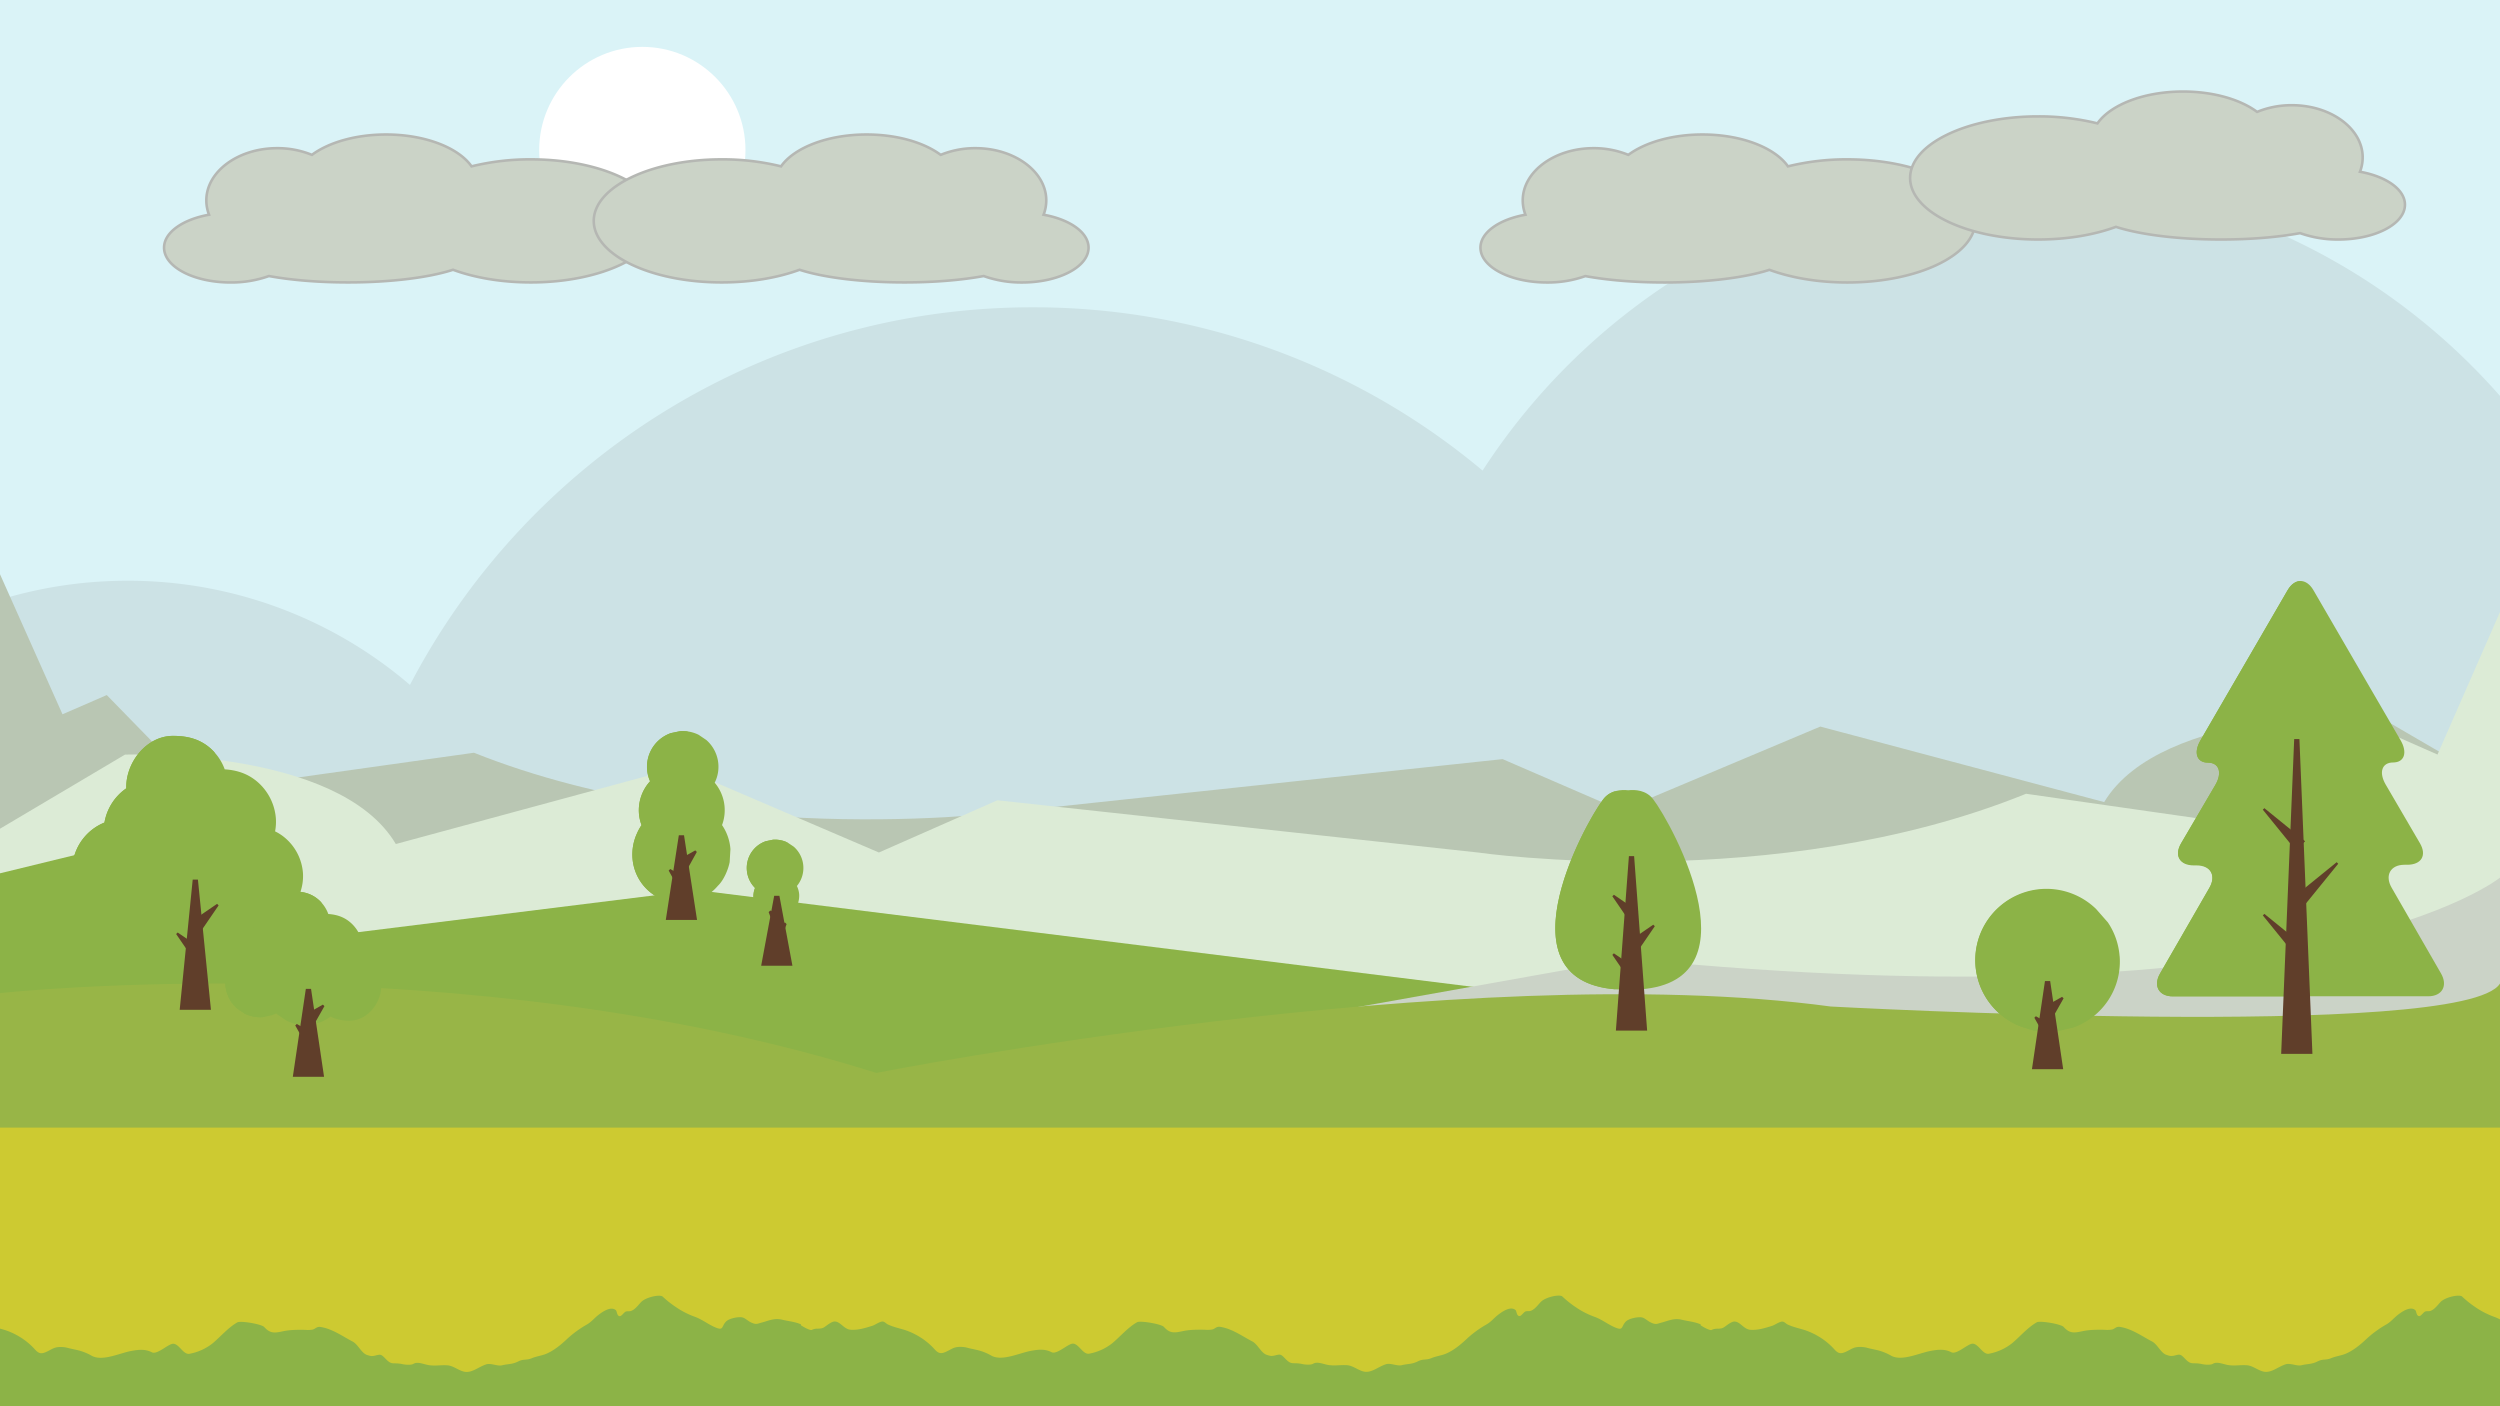 <svg xmlns="http://www.w3.org/2000/svg" xmlns:xlink="http://www.w3.org/1999/xlink" viewBox="0 0 1920 1080"><defs><style>.cls-1{fill:none;}.cls-2{isolation:isolate;}.cls-3{clip-path:url(#clip-path);}.cls-4{fill:#daf3f7;}.cls-5{fill:#cce2e5;}.cls-6{fill:#b9c6b3;}.cls-7{fill:#dcebd6;}.cls-12,.cls-8{fill:#8cb347;}.cls-8{mix-blend-mode:multiply;}.cls-15,.cls-9{fill:#cbd3c7;}.cls-10{fill:#98b547;}.cls-11{fill:#cdca31;}.cls-13{fill:#603e2a;}.cls-14{fill:#fff;}.cls-15{stroke:#b5b7b3;stroke-miterlimit:10;stroke-width:2px;}</style><clipPath id="clip-path"><rect class="cls-1" width="1920" height="1080"/></clipPath></defs><title>second</title><g class="cls-2"><g id="Layer_1" data-name="Layer 1"><g class="cls-3"><rect class="cls-4" width="1920" height="1080"/><path class="cls-5" d="M1551,137c-172.88,0-324.89,89.36-412.37,224.4A536.81,536.81,0,0,0,793,236c-207.85,0-388.21,117.65-478.15,290A332.62,332.62,0,0,0,98,446c-184.46,0-334,149.54-334,334s149.54,334,334,334a332.75,332.75,0,0,0,220.49-83.14C409.59,1199.46,587.92,1314,793,1314c205.65,0,384.39-115.18,475.26-284.54A488.77,488.77,0,0,0,1551,1119c271.17,0,491-219.83,491-491S1822.17,137,1551,137Z"/><path class="cls-6" d="M1920,604.46l-96-55.89S1660,543,1616,616l-218-58-153,64.39L1154,583,785,622.39S557,655,364,578.1L154,607.62,82,533.8,48,548.57,0,441v599H1920Z"/><path class="cls-7" d="M0,636.46l96-56.92s164-5.67,208,68.67l218-59.06,153,65.57,91-40.11,369,40.11s228,33.21,421-45.11l210,30.07,72-75.17,34,15L1920,470v610H0Z"/><polygon class="cls-8" points="0 670.7 134 638 272 716.29 535 683.59 1346 784.67 1346 1080 0 1080 0 670.7"/><path class="cls-9" d="M1920,674s-141,114.9-669,62.24L658,842l.14,221H1920Z"/><path class="cls-10" d="M0,762.71S355,724,673,824c0,0,452-89,733-51,0,0,487,26.68,514-17.66V1080H0Z"/><rect class="cls-11" y="866" width="1920" height="214"/><path class="cls-12" d="M232.65,670.26A39.21,39.21,0,0,0,219.51,644a36.23,36.23,0,0,0-8.25-5.51,38.57,38.57,0,0,0,.6-10.1,41.24,41.24,0,0,0-13.8-27.62c-7.51-6.6-16-9.29-25.48-9.92a39.28,39.28,0,0,0-10.93-16.09c-8.31-7.32-17.94-9.59-28.73-9.59-20.69,0-36.53,20.79-35.94,40.29a40.25,40.25,0,0,0-16.76,26.28,39.7,39.7,0,0,0-11.3,66.63l8.54,5.74a39.94,39.94,0,0,0,20.73,4L108.27,706a39.44,39.44,0,0,0,5.06-2.2c.51.5,1,1,1.57,1.46l10.26,6.88A48,48,0,0,0,150,717l12.09-2.55a47.69,47.69,0,0,0,13-7c6.57,3.48,13.81,4.69,21.66,4.69C218,712.12,234.17,690.19,232.65,670.26Z"/><path class="cls-8" d="M92.81,670.41c0-44,31.1-81.81,72.17-92.35a37.26,37.26,0,0,0-3.33-3.32c-8.31-7.32-17.94-9.59-28.73-9.59-20.69,0-36.53,20.79-35.94,40.29a40.25,40.25,0,0,0-16.76,26.28,39.7,39.7,0,0,0-11.3,66.63l8.54,5.74a39.94,39.94,0,0,0,20.73,4l2.39-.5A93.17,93.17,0,0,1,92.81,670.41Z"/><polygon class="cls-13" points="138 775.54 148 675.54 152 675.54 162 775.54 138 775.54"/><line class="cls-12" x1="151.58" y1="710.47" x2="167.3" y2="694.75"/><polygon class="cls-13" points="148.04 706.93 166.71 694.16 167.89 695.34 155.12 714 148.04 706.93"/><line class="cls-12" x1="151.58" y1="732.47" x2="135.86" y2="716.75"/><polygon class="cls-13" points="148.05 736 135.27 717.34 136.45 716.16 155.12 728.93 148.05 736"/><path class="cls-12" d="M1836.79,681.77c-5.44-9.38-1-17.63,9.83-17.63h2.1c10.85,0,15.27-7.11,9.82-16.5l-26.36-45.14c-5.44-9.38-2.86-16.92,5.75-16.92s11.2-7.6,5.75-17L1820.09,528c-5.44-9.39-14.36-24.73-19.8-34.11l-23.59-40.64c-5.45-9.38-14.36-9.38-19.81,0l-23.58,40.64L1713.5,528l-23.58,40.64c-5.45,9.39-2.86,17.07,5.74,17.07s11.2,7.67,5.75,17.06l-26.36,44.86c-5.45,9.38-1,16.49,9.83,16.49h2.1c10.85,0,15.27,8.25,9.83,17.63l-37.88,65.8c-5.45,9.39-1,17.6,9.82,17.6h196.09c10.85,0,15.27-8.21,9.83-17.6Z"/><path class="cls-8" d="M1767.55,446.27c-3.84-.35-7.74,2-10.66,7l-23.58,40.64L1713.5,528l-23.58,40.64c-5.45,9.39-2.86,17.07,5.74,17.07s11.2,7.67,5.75,17.06l-26.36,45.11c-5.45,9.39-1,16.75,9.83,16.75h2.1c10.85,0,15.27,8,9.83,17.38l-37.88,65.72c-5.45,9.39-1,17.52,9.82,17.52h98.8Z"/><polygon class="cls-13" points="1751.94 809.35 1761.94 567.59 1765.95 567.59 1775.94 809.35 1751.94 809.35"/><line class="cls-12" x1="1766.8" y1="691.12" x2="1795.16" y2="662.76"/><polygon class="cls-13" points="1763.26 687.58 1794.57 662.17 1795.75 663.35 1770.33 694.65 1763.26 687.58"/><line class="cls-12" x1="1766.8" y1="730.81" x2="1738.44" y2="702.45"/><polygon class="cls-13" points="1763.26 734.35 1737.85 703.04 1739.03 701.86 1770.33 727.27 1763.26 734.35"/><line class="cls-12" x1="1766.8" y1="649.62" x2="1738.44" y2="621.26"/><polygon class="cls-13" points="1763.26 653.16 1737.85 621.85 1739.03 620.67 1770.33 646.09 1763.26 653.16"/><path class="cls-12" d="M554.7,633.92l-.18-.24a32.79,32.79,0,0,0-5.63-32.56,27.33,27.33,0,0,0-6.43-32.79l-5.9-4a27.6,27.6,0,0,0-14.3-2.79l-7,1.47a27.35,27.35,0,0,0-16,37c-.15.17-.31.32-.46.49a33.13,33.13,0,0,0-8.1,24.29,32.37,32.37,0,0,0,2,8.88,39,39,0,0,0-2.67,4.53c-.33.67-.63,1.34-.92,2a38.79,38.79,0,0,0-3.36,19,37.19,37.19,0,0,0,65.74,20.89l.05,0c4.33-4.22,7.74-12.27,8.84-18,.2-3.35.39-6.69.59-10A37.56,37.56,0,0,0,554.7,633.92Z"/><path class="cls-8" d="M499.53,660.81a33.15,33.15,0,0,1,4.79-17.11,33.11,33.11,0,0,1-2.78-13.28A34,34,0,0,1,514,604.31a33.27,33.27,0,0,1-2.73-13.17,34.13,34.13,0,0,1,17.13-29.33,28.32,28.32,0,0,0-6.12-.23l-7,1.47a27.35,27.35,0,0,0-16,37c-.15.17-.31.32-.46.49a33.13,33.13,0,0,0-8.1,24.29,32.37,32.37,0,0,0,2,8.88,39,39,0,0,0-2.67,4.53c-.33.67-.63,1.34-.92,2a38.79,38.79,0,0,0-3.36,19,37.18,37.18,0,0,0,39.29,34.28A34.13,34.13,0,0,1,499.53,660.81Z"/><polygon class="cls-13" points="511.33 706.53 521.33 641.5 525.33 641.5 535.33 706.53 511.33 706.53"/><line class="cls-12" x1="524.35" y1="663.91" x2="534.58" y2="653.69"/><polygon class="cls-13" points="520.82 660.38 533.99 653.1 535.17 654.28 527.89 667.45 520.82 660.38"/><line class="cls-12" x1="524.35" y1="678.22" x2="514.13" y2="668"/><polygon class="cls-13" points="520.82 681.76 513.54 668.59 514.72 667.41 527.89 674.68 520.82 681.76"/><path class="cls-12" d="M613.77,686.86a17.6,17.6,0,0,0-1.76-6.41,21.73,21.73,0,0,0-2.4-30.19l-4.68-3.14a22,22,0,0,0-11.35-2.21l-5.52,1.17a21.73,21.73,0,0,0-8.2,35.87,17.15,17.15,0,0,0,2.3,16.85,15,15,0,0,0-1,6.43c.67,8.66,8,13.89,16.22,13.89s14.48-8.5,13.89-16.22a15.23,15.23,0,0,0-.95-4.26A18.4,18.4,0,0,0,613.77,686.86Z"/><path class="cls-8" d="M591.16,699.94a18.69,18.69,0,0,1,1.25-18.16,19.12,19.12,0,0,1,11.26-34.61c.48,0,1,0,1.43.06l-.17-.11a22,22,0,0,0-11.35-2.21l-5.52,1.17a21.73,21.73,0,0,0-8.2,35.87,17.15,17.15,0,0,0,2.3,16.85,15,15,0,0,0-1,6.43c.58,7.53,6.2,12.46,13.05,13.62a18.91,18.91,0,0,1-4.37-12A18.58,18.58,0,0,1,591.16,699.94Z"/><polygon class="cls-13" points="584.58 741.66 594.58 687.97 598.58 687.97 608.58 741.66 584.58 741.66"/><line class="cls-12" x1="597.21" y1="715.4" x2="603.51" y2="709.1"/><polygon class="cls-13" points="593.68 711.87 602.92 708.51 604.1 709.69 600.75 718.94 593.68 711.87"/><line class="cls-12" x1="597.21" y1="724.22" x2="590.92" y2="717.92"/><polygon class="cls-13" points="593.68 727.75 590.33 718.51 591.51 717.33 600.75 720.68 593.68 727.75"/><line class="cls-12" x1="597.21" y1="706.19" x2="590.92" y2="699.89"/><polygon class="cls-13" points="593.68 709.72 590.33 700.48 591.51 699.3 600.75 702.65 593.68 709.72"/><path class="cls-12" d="M292.7,755.59a26.51,26.51,0,0,0-8.87-17.75,24.08,24.08,0,0,0-5.58-3.71,26.19,26.19,0,0,0,.41-6.83,27.86,27.86,0,0,0-9.32-18.65c-5.07-4.46-10.83-6.27-17.21-6.7a26.45,26.45,0,0,0-7.38-10.87c-5.61-4.94-12.11-6.47-19.4-6.47-14,0-24.67,14-24.27,27.21a27.18,27.18,0,0,0-11.32,17.75,26.8,26.8,0,0,0-7.63,45l5.77,3.88a27,27,0,0,0,14,2.72l6.8-1.43a26.17,26.17,0,0,0,3.42-1.49c.35.34.7.67,1.06,1l6.93,4.65a32.37,32.37,0,0,0,16.79,3.26l8.16-1.72a32.1,32.1,0,0,0,8.79-4.73c4.43,2.35,9.32,3.17,14.63,3.17C282.83,783.86,293.73,769.05,292.7,755.59Z"/><path class="cls-8" d="M198.26,755.69c0-29.7,21-55.24,48.74-62.37a25,25,0,0,0-2.25-2.24c-5.61-4.94-12.11-6.47-19.4-6.47-14,0-24.67,14-24.27,27.21a27.18,27.18,0,0,0-11.32,17.75,26.8,26.8,0,0,0-7.63,45l5.77,3.88a27,27,0,0,0,14,2.72l1.61-.34A62.89,62.89,0,0,1,198.26,755.69Z"/><polygon class="cls-13" points="224.88 827 234.88 759.47 238.88 759.47 248.88 827 224.88 827"/><line class="cls-12" x1="237.95" y1="782.74" x2="248.57" y2="772.13"/><polygon class="cls-13" points="234.42 779.21 247.98 771.54 249.16 772.72 241.49 786.28 234.42 779.21"/><line class="cls-12" x1="237.95" y1="797.6" x2="227.34" y2="786.98"/><polygon class="cls-13" points="234.42 801.14 226.75 787.57 227.93 786.4 241.49 794.07 234.42 801.14"/><path class="cls-12" d="M1269.56,613.73c-5.4-7-13.8-7.38-19.09-6.8-5.28-.58-13.68-.16-19.08,6.8-14.54,18.76-85.23,147.38,19.08,146.37C1354.79,761.11,1284.1,632.49,1269.56,613.73Z"/><path class="cls-8" d="M1227.72,741.51c-10.12-23.31-14-48-10.18-72.64,1.84-12,3.45-24.26,8.57-35.64,4-8.88,8.58-17.91,15.06-25.77a17.47,17.47,0,0,0-9.78,6.27c-14.06,18.14-80.62,139,9.32,146.06C1234.73,754.8,1230.81,748.63,1227.72,741.51Z"/><polygon class="cls-13" points="1241 791.51 1251 657.51 1255 657.51 1265 791.51 1241 791.51"/><line class="cls-12" x1="1254.58" y1="726.47" x2="1270.3" y2="710.75"/><polygon class="cls-13" points="1251.05 722.93 1269.71 710.16 1270.89 711.34 1258.12 730 1251.05 722.93"/><line class="cls-12" x1="1254.58" y1="748.47" x2="1238.86" y2="732.75"/><polygon class="cls-13" points="1251.05 752 1238.27 733.34 1239.45 732.16 1258.12 744.93 1251.05 752"/><line class="cls-12" x1="1254.58" y1="703.47" x2="1238.86" y2="687.75"/><polygon class="cls-13" points="1251.05 707 1238.27 688.34 1239.45 687.16 1258.12 699.93 1251.05 707"/><path class="cls-12" d="M1627.85,734.33a53.75,53.75,0,0,0-9-25.92l-9.07-10.32a54.69,54.69,0,1,0-62.5,88.18c3.88,2.35,22.19,7.37,14.48,5a3.2,3.2,0,0,0,.81.14,140.54,140.54,0,0,0,14.63.85,3.42,3.42,0,0,0,.46,0c4.86-.59,9.63-2,14.41-3a53.8,53.8,0,0,0,35.83-54.88Z"/><path class="cls-8" d="M1562.52,791.41l3,.3a63.16,63.16,0,0,1-27-51.37c0-25,15.26-47,36.84-57.06a54,54,0,0,0-21.9,2.9,54.43,54.43,0,0,0-6.22,100.09c3.88,2.35,22.19,7.37,14.48,5A3.2,3.2,0,0,0,1562.52,791.41Z"/><polygon class="cls-13" points="1560.53 821.17 1570.53 753.46 1574.53 753.46 1584.53 821.17 1560.53 821.17"/><line class="cls-12" x1="1573.6" y1="776.79" x2="1584.24" y2="766.15"/><polygon class="cls-13" points="1570.06 773.26 1583.65 765.56 1584.83 766.74 1577.14 780.33 1570.06 773.26"/><line class="cls-12" x1="1573.6" y1="791.69" x2="1562.96" y2="781.05"/><polygon class="cls-13" points="1570.06 795.23 1562.37 781.64 1563.55 780.46 1577.14 788.15 1570.06 795.23"/><path class="cls-8" d="M1982.73,1013.62c-5.84-1.4-10,.61-15.32,2.07-4,1.09-4.58,1.89-8.63,0-2-.93-4.19-3-6.1-3.69-2.65-1-10.62.43-13.12,3.07-3.54,3.73-1.71,7-7.74,4.63-5.4-2.17-10.22-6.1-15.85-8.22a63.4,63.4,0,0,1-14.55-7.36,76.89,76.89,0,0,1-10.45-8.31c-1.91-2-12.94.3-16.6,4.1-2.26,2.35-4.54,5.67-7.71,6.84-1.29.48-2.9,0-4.18.53s-3.09,3.43-4.37,3.49c-2.45.1-2.16-3.7-3.21-4.62-3.69-3.2-9.93,1-13.53,3.8-3.09,2.44-5.09,5.11-8.5,7.13a82.45,82.45,0,0,0-15.59,11.39c-4.7,4.43-9.81,8.59-15.52,11.08-3.54,1.55-7.82,2-11.4,3.52-4.06,1.74-6.3.4-10.31,2.43-4.73,2.38-7.67,1.84-12.47,3-3.59.88-8.52-1.84-12.09-.74-6.14,1.89-11.33,7.13-17.4,5.56-4.59-1.19-8.08-4.56-12.79-4.82-5-.27-8.39.54-13.16,0-4.45-.5-9.14-3.17-12.66-1.1-1.89,1.1-6.33.67-8.19.26-7.62-1.69-8.07,1.2-13.17-4.14-3.6-3.78-3.88-3.47-8.14-2.45-2.77.66-3.77.23-6.09-.5-4.36-1.38-6.89-8.12-11.13-10.32-7.55-3.92-15.41-9.7-24.43-11.15-3.27-.53-3.81,1.36-6.33,2a23.77,23.77,0,0,1-5.85.17c-5.68-.06-11-.1-16.35,1-6.55,1.37-10.12,2.18-14.85-3.11-2.11-2.37-18.33-5-20.64-3.65-7,3.93-12.7,10.76-18.91,16a40.3,40.3,0,0,1-17.85,8.14c-5.13,1-8.4-8.79-13.4-7.6-4,1-11.74,8.42-15.52,6.47-4.91-2.54-9.87-2.14-15.77-1.06-9,1.65-22.34,8.3-30.56,3.66a40.42,40.42,0,0,0-12.15-4.57c-1.78-.44-4.11-.83-6.11-1.41a21,21,0,0,0-6-.69c-4.76.08-6.28,1.86-10.54,3.77-3.85,1.72-5.8,1.3-8.64-1.84a51.66,51.66,0,0,0-11.33-9.48,54.3,54.3,0,0,0-11.48-5.4c-4.25-1.31-8.78-2.25-13.14-4.27-1.16-.54-2.57-2.17-3.86-2.24-2.43-.13-5.89,2.6-8.23,3.31-5.5,1.68-10.48,3.32-16.27,3-5.27-.26-7.7-5.89-12.1-6.34-2.59-.27-6.2,2.87-8.1,4.17-3.44,2.35-6.13.36-9.88,2.29-.76.39-3.84-.79-7.08-2.78-.39-.23-.81-.51-1.26-.78v-.73c-4.58-2-9.29-2.33-14.41-3.55-5.84-1.4-10,.61-15.32,2.07-4,1.09-4.58,1.89-8.63,0-2-.93-4.19-3-6.1-3.69-2.65-1-10.62.43-13.12,3.07-3.54,3.73-1.71,7-7.74,4.63-5.4-2.17-10.22-6.1-15.85-8.22a63.4,63.4,0,0,1-14.55-7.36,76.89,76.89,0,0,1-10.45-8.31c-1.91-2-12.94.3-16.6,4.1-2.26,2.35-4.54,5.67-7.71,6.84-1.29.48-2.9,0-4.18.53s-3.09,3.43-4.37,3.49c-2.45.1-2.16-3.7-3.21-4.62-3.69-3.2-9.93,1-13.53,3.8-3.09,2.44-5.09,5.11-8.5,7.13a82.45,82.45,0,0,0-15.59,11.39c-4.7,4.43-9.81,8.59-15.52,11.08-3.54,1.55-7.82,2-11.4,3.52-4.06,1.74-6.3.4-10.31,2.43-4.73,2.38-7.67,1.84-12.47,3-3.59.88-8.52-1.84-12.09-.74-6.14,1.89-11.33,7.13-17.4,5.56-4.59-1.19-8.08-4.56-12.79-4.82-5-.27-8.39.54-13.16,0-4.45-.5-9.14-3.17-12.66-1.1-1.89,1.1-6.33.67-8.19.26-7.62-1.69-8.07,1.2-13.17-4.14-3.6-3.78-3.88-3.47-8.14-2.45-2.77.66-3.77.23-6.09-.5-4.36-1.38-6.89-8.12-11.13-10.32-7.55-3.92-15.41-9.7-24.43-11.15-3.27-.53-3.81,1.36-6.33,2a23.77,23.77,0,0,1-5.85.17c-5.68-.06-11-.1-16.35,1-6.55,1.37-10.12,2.18-14.85-3.11-2.11-2.37-18.33-5-20.64-3.65-7,3.93-12.7,10.76-18.91,16a40.3,40.3,0,0,1-17.85,8.14c-5.13,1-8.4-8.79-13.4-7.6-4,1-11.74,8.42-15.52,6.47-4.91-2.54-9.87-2.14-15.77-1.06-9,1.65-22.34,8.3-30.56,3.66a40.42,40.42,0,0,0-12.15-4.57c-1.78-.44-4.11-.83-6.11-1.41a21,21,0,0,0-6-.69c-4.76.08-6.28,1.86-10.54,3.77-3.85,1.72-5.8,1.3-8.64-1.84a51.66,51.66,0,0,0-11.33-9.48,54.3,54.3,0,0,0-11.48-5.4c-4.25-1.31-8.78-2.25-13.14-4.27-1.16-.54-2.57-2.17-3.86-2.24-2.43-.13-5.89,2.6-8.23,3.31-5.5,1.68-10.48,3.32-16.27,3-5.27-.26-7.7-5.89-12.1-6.34-2.59-.27-6.2,2.87-8.1,4.17-3.44,2.35-6.13.36-9.88,2.29-.76.39-3.84-.79-7.08-2.78-.39-.23-.81-.51-1.26-.78v-.73c-4.58-2-9.29-2.33-14.41-3.55-5.84-1.4-10,.61-15.32,2.07-4,1.09-4.58,1.89-8.63,0-2-.93-4.19-3-6.1-3.69-2.65-1-10.62.43-13.12,3.07-3.54,3.73-1.71,7-7.74,4.63-5.4-2.17-10.22-6.1-15.85-8.22a63.4,63.4,0,0,1-14.55-7.36A76.89,76.89,0,0,1,509,995.86c-1.91-2-12.94.3-16.6,4.1-2.26,2.35-4.54,5.67-7.71,6.84-1.29.48-2.9,0-4.18.53s-3.09,3.43-4.37,3.49c-2.45.1-2.16-3.7-3.21-4.62-3.69-3.2-9.93,1-13.53,3.8-3.09,2.44-5.09,5.11-8.5,7.13a82.45,82.45,0,0,0-15.59,11.39c-4.7,4.43-9.81,8.59-15.52,11.08-3.54,1.55-7.82,2-11.4,3.52-4.06,1.74-6.3.4-10.31,2.43-4.73,2.38-7.67,1.84-12.47,3-3.59.88-8.52-1.84-12.09-.74-6.14,1.89-11.33,7.13-17.4,5.56-4.59-1.19-8.08-4.56-12.79-4.82-4.95-.27-8.39.54-13.16,0-4.45-.5-9.14-3.17-12.66-1.1-1.89,1.1-6.33.67-8.19.26-7.62-1.69-8.07,1.2-13.17-4.14-3.6-3.78-3.88-3.47-8.14-2.45-2.77.66-3.77.23-6.09-.5-4.36-1.38-6.89-8.12-11.13-10.32-7.55-3.92-15.41-9.7-24.43-11.15-3.27-.53-3.81,1.36-6.33,2a23.77,23.77,0,0,1-5.85.17c-5.68-.06-11-.1-16.35,1-6.55,1.37-10.12,2.18-14.85-3.11-2.11-2.37-18.33-5-20.64-3.65-7,3.93-12.7,10.76-18.91,16a40.3,40.3,0,0,1-17.85,8.14c-5.13,1-8.4-8.79-13.4-7.6-4,1-11.74,8.42-15.52,6.47-4.91-2.54-9.87-2.14-15.77-1.06-9,1.65-22.34,8.3-30.56,3.66a40.42,40.42,0,0,0-12.15-4.57c-1.78-.44-4.11-.83-6.11-1.41a21,21,0,0,0-6-.69c-4.76.08-6.28,1.86-10.54,3.77-3.85,1.72-5.8,1.3-8.64-1.84a51.66,51.66,0,0,0-11.33-9.48,54.3,54.3,0,0,0-11.48-5.4c-4.25-1.31-8.78-2.25-13.14-4.27-1.16-.54-2.57-2.17-3.86-2.24-2.43-.13-5.89,2.6-8.23,3.31-5.5,1.68-10.48,3.32-16.27,3-5.27-.26-7.7-5.89-12.1-6.34-2.59-.27-6.2,2.87-8.1,4.17-3.44,2.35-6.13.36-9.88,2.29-.76.39-3.84-.79-7.08-2.78-.72-.44-1.58-1-2.54-1.51V1080H1997.14v-62.83C1992.56,1015.18,1987.85,1014.84,1982.73,1013.62Z"/><circle class="cls-14" cx="493.31" cy="115.21" r="79.21"/><path class="cls-15" d="M407.68,122.4a188,188,0,0,0-45.53,5.37c-10-14.29-35.63-24.46-65.71-24.46-23.42,0-44.14,6.17-56.89,15.64a69.75,69.75,0,0,0-26.66-5.14c-30.06,0-54.42,18-54.42,40.1a30.31,30.31,0,0,0,2.08,11C140.46,168.5,126,178.46,126,190.2c0,14.76,22.87,26.73,51.09,26.73A86,86,0,0,0,206.53,212c16.8,3.07,37.89,4.89,60.79,4.89,33.19,0,62.57-3.83,80.6-9.72,16.57,6.1,37.28,9.72,59.76,9.72,54.32,0,98.35-21.16,98.35-47.26S462,122.4,407.68,122.4Z"/><path class="cls-15" d="M1418.68,122.4a188,188,0,0,0-45.53,5.37c-10-14.29-35.63-24.46-65.71-24.46-23.42,0-44.14,6.17-56.89,15.64a69.75,69.75,0,0,0-26.66-5.14c-30.06,0-54.42,18-54.42,40.1a30.31,30.31,0,0,0,2.08,11c-20.09,3.6-34.55,13.56-34.55,25.3,0,14.76,22.87,26.73,51.09,26.73a86,86,0,0,0,29.44-4.89c16.8,3.07,37.89,4.89,60.79,4.89,33.19,0,62.57-3.83,80.6-9.72,16.57,6.1,37.28,9.72,59.76,9.72,54.32,0,98.35-21.16,98.35-47.26S1473,122.4,1418.68,122.4Z"/><path class="cls-15" d="M554.32,122.4a188,188,0,0,1,45.53,5.37c10-14.29,35.63-24.46,65.71-24.46,23.42,0,44.14,6.17,56.89,15.64a69.75,69.75,0,0,1,26.66-5.14c30.06,0,54.42,18,54.42,40.1a30.31,30.31,0,0,1-2.08,11c20.09,3.6,34.55,13.56,34.55,25.3,0,14.76-22.87,26.73-51.09,26.73A86,86,0,0,1,755.47,212c-16.8,3.07-37.89,4.89-60.79,4.89-33.19,0-62.57-3.83-80.6-9.72-16.57,6.1-37.28,9.72-59.76,9.72C500,216.93,456,195.77,456,169.67S500,122.4,554.32,122.4Z"/><path class="cls-15" d="M1565.32,89.4a188,188,0,0,1,45.53,5.37c10-14.29,35.63-24.46,65.71-24.46,23.42,0,44.14,6.17,56.89,15.64a69.75,69.75,0,0,1,26.66-5.14c30.06,0,54.42,18,54.42,40.1a30.31,30.31,0,0,1-2.08,11c20.09,3.6,34.55,13.56,34.55,25.3,0,14.76-22.87,26.73-51.09,26.73a86,86,0,0,1-29.44-4.89c-16.8,3.07-37.89,4.89-60.79,4.89-33.19,0-62.57-3.83-80.6-9.72-16.57,6.1-37.28,9.72-59.76,9.72-54.32,0-98.35-21.16-98.35-47.26S1511,89.4,1565.32,89.4Z"/></g></g></g></svg>